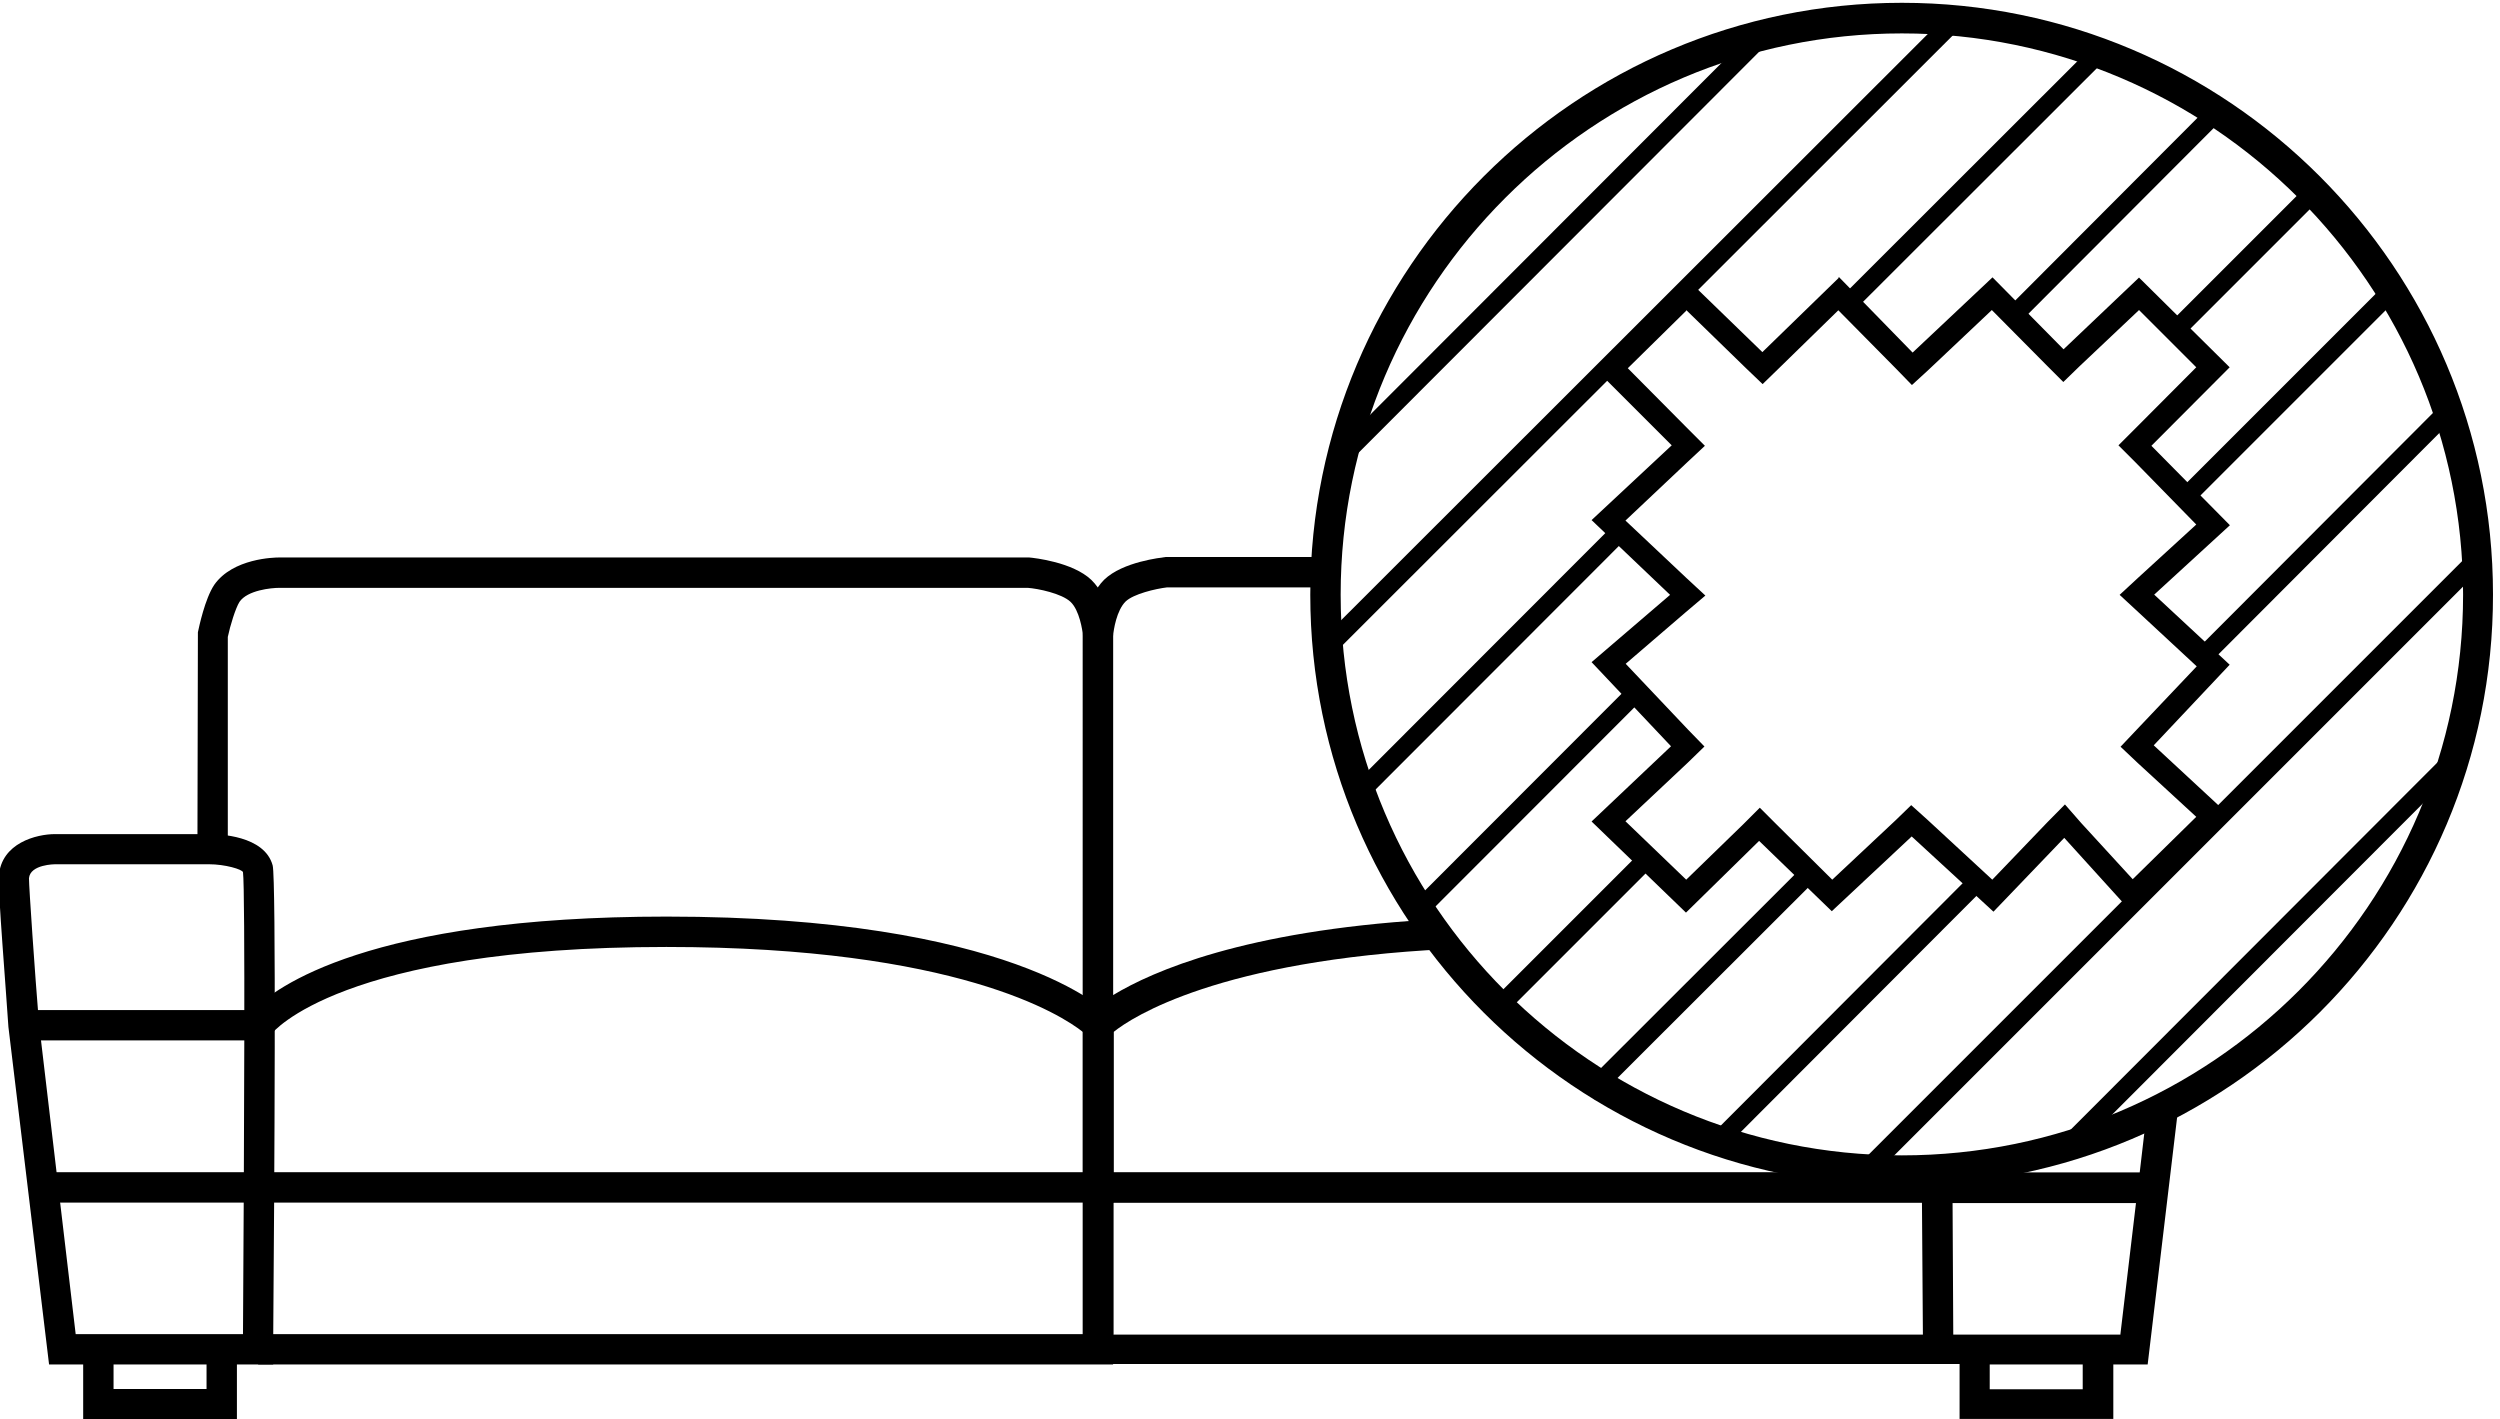 <svg xmlns="http://www.w3.org/2000/svg" width="107" height="60.75" viewBox="0 0 107 60.75"><path fill="none" d="M9.5 57.7v2.4l-5.3-.14-.14-2.27h-1.4l-2-18.55s-.3-2.2.5-2.5c.8-.27 7.95-.3 7.95-.3l-.08-8.66s.2-1.92.76-2.36c.54-.45 1.97-.83 1.97-.83l32.46.03 2.8 1.3 1.9-1.32h7.74l.68 6.3 3.2 7.77 4.34 5.17 4.94 3.48 7.3 2.52 4.78.96 5.25-1.26 5.3-1.94-1.14 10.27-1.5.06-.07 2.27H84.7l-.3-2.35-74.9-.06z" class="bg"/><path fill="none" d="M72.07 38.28l-3.17-3.05 3.42-3.25-3.42-3.6 3.32-2.84-3.32-3.33 3.25-3.42-3.25-3.27 3-2.9 3.35 3.12 3.2-2.93 3.25 2.92 3.35-3.1 3.32 3.1 3.28-3.1 3.03 3-3.28 3.48 3.28 3.32-3.3 3.02 3.3 3.07-3.16 3.36 3.16 3.2-3.35 3.17-3.02-3.06-2.97 3.1-3.54-3.1-3.43 3.1-2.96-2.93" class="bg"/><path d="M11.7 58.4H2.1L.36 43.95C.27 42.54-.1 38-.05 37.5c.1-1.43 1.63-1.8 2.4-1.8h6.6c.4 0 2.37.05 2.72 1.34.15.57.08 13.23.02 20.72v.65zm-8.46-1.3h7.16c.05-7.78.1-19.03 0-19.77-.03-.12-.76-.34-1.46-.34H2.36s-1.07 0-1.12.6c0 .38.25 4.02.43 6.22l1.57 13.3z"/><path d="M10.14 60.75H3.56V57.7h1.3v1.75h3.98v-1.7h1.3M47.65 51.47H1.85v-1.3h44.5v-6c-.9-.72-5.4-3.64-17.83-3.64-13.96 0-16.86 3.68-16.88 3.7l-.2.28-.33.02H1.03v-1.3h9.8c.94-.96 4.94-4 17.7-4 14.76 0 18.78 4.03 18.95 4.2l.18.2v7.85z"/><path d="M47.65 58.4h-36.6v-1.3h35.3V27.2c-.02-.23-.15-1.08-.53-1.44-.38-.36-1.4-.57-1.83-.6H11.95c-.34 0-1.36.1-1.7.6-.17.27-.4 1.02-.5 1.5v9.08h-1.3l.02-9.28c.05-.23.3-1.43.7-2.03.8-1.14 2.58-1.17 2.78-1.17h32.1c.23.02 1.86.2 2.66.96.82.8.92 2.18.93 2.34V58.4zM81.4 50.76c-13.96 0-25.32-11.35-25.32-25.3C56.08 11.48 67.44.12 81.4.12s25.3 11.36 25.3 25.32c.02 13.95-11.34 25.3-25.3 25.3zm0-49.33c-13.24 0-24.02 10.77-24.02 24.02 0 13.24 10.77 24 24.02 24 13.24 0 24.02-10.76 24.02-24 0-13.25-10.78-24.02-24.02-24.02z"/><path d="M91.86 47.78l-.28 2.4h-8.02V50c-.44.05-.87.07-1.3.1v.07h-34.6v-6c.8-.65 4.55-3.07 14.3-3.55-.3-.4-.62-.82-.92-1.25-7.76.48-11.68 2.18-13.4 3.22V27.22c.02-.26.15-1.1.54-1.48.34-.32 1.27-.54 1.77-.6h6.8c0-.43 0-.86.04-1.3h-6.9c-.2.03-1.83.2-2.63.97-.8.8-.9 2.18-.92 2.37v31.2H83.87v2.35h6.58V58.4h1.47l1.35-11.33c-.45.26-.92.5-1.4.7zm-44.2 9.33v-5.63h34.6l.04 5.64H47.65zm41.48 2.35h-3.98V58.4h3.98v1.05zm1.6-2.34H83.6l-.03-5.63h7.85l-.67 5.64z"/><path d="M72.17 13.27l2.57 2.5.7.67.7-.68 2.54-2.48 2.47 2.5.68.7.72-.66 2.7-2.55 2.36 2.38.7.7.7-.68 2.54-2.4L94 15.72l-2.63 2.64-.7.7.7.7L94 22.45l-2.48 2.27-.8.74.8.74 2.5 2.32-2.56 2.7-.7.74.74.7 2.5 2.3-2.72 2.67-2.2-2.4-.7-.8-.76.77-2.35 2.45-2.77-2.56-.7-.63-.66.64-2.72 2.55-2.4-2.38-.7-.7-.7.7-2.45 2.38-2.6-2.5 2.66-2.5.72-.7-.7-.72-2.67-2.82 2.56-2.2.85-.72-.82-.76-2.6-2.45 2.65-2.5.75-.7-.72-.72-2.58-2.6 2.5-2.46m6.52-1.4l-3.26 3.17-3.28-3.18-3.9 3.87 3.3 3.3-3.43 3.2 3.36 3.2-3.36 2.88 3.4 3.6-3.4 3.22 4.04 3.9 3.13-3.07L78.4 39l3.42-3.2 3.5 3.22 3.03-3.16 2.9 3.2 4.2-4.13-3.27-3.03 3.25-3.45-3.23-3 3.24-2.97-3.36-3.4 3.35-3.36-3.88-3.84-3.23 3.07-3.04-3.08-3.42 3.22-3.16-3.24z"/><path fill="none" stroke="#000" stroke-width=".8" stroke-miterlimit="10" d="M75.4 1.54L57.38 19.58M83.5 1.03L56.96 27.55M69.42 22.67L58.15 33.95M89.86 2.24L79.23 12.86M70.1 29.56l-9.66 9.67M94.96 4.7l-8.8 8.82M70.53 36.72l-6.3 6.3M99.35 7.9l-6.1 6.1M77.45 37.36L68 46.8M102.5 12.32l-8.95 8.95M84.67 37.7l-11.2 11.22M104.7 17.67L94.26 28.13M105.96 24L79.64 50.32M105.12 32.4l-16.5 16.52"/></svg>